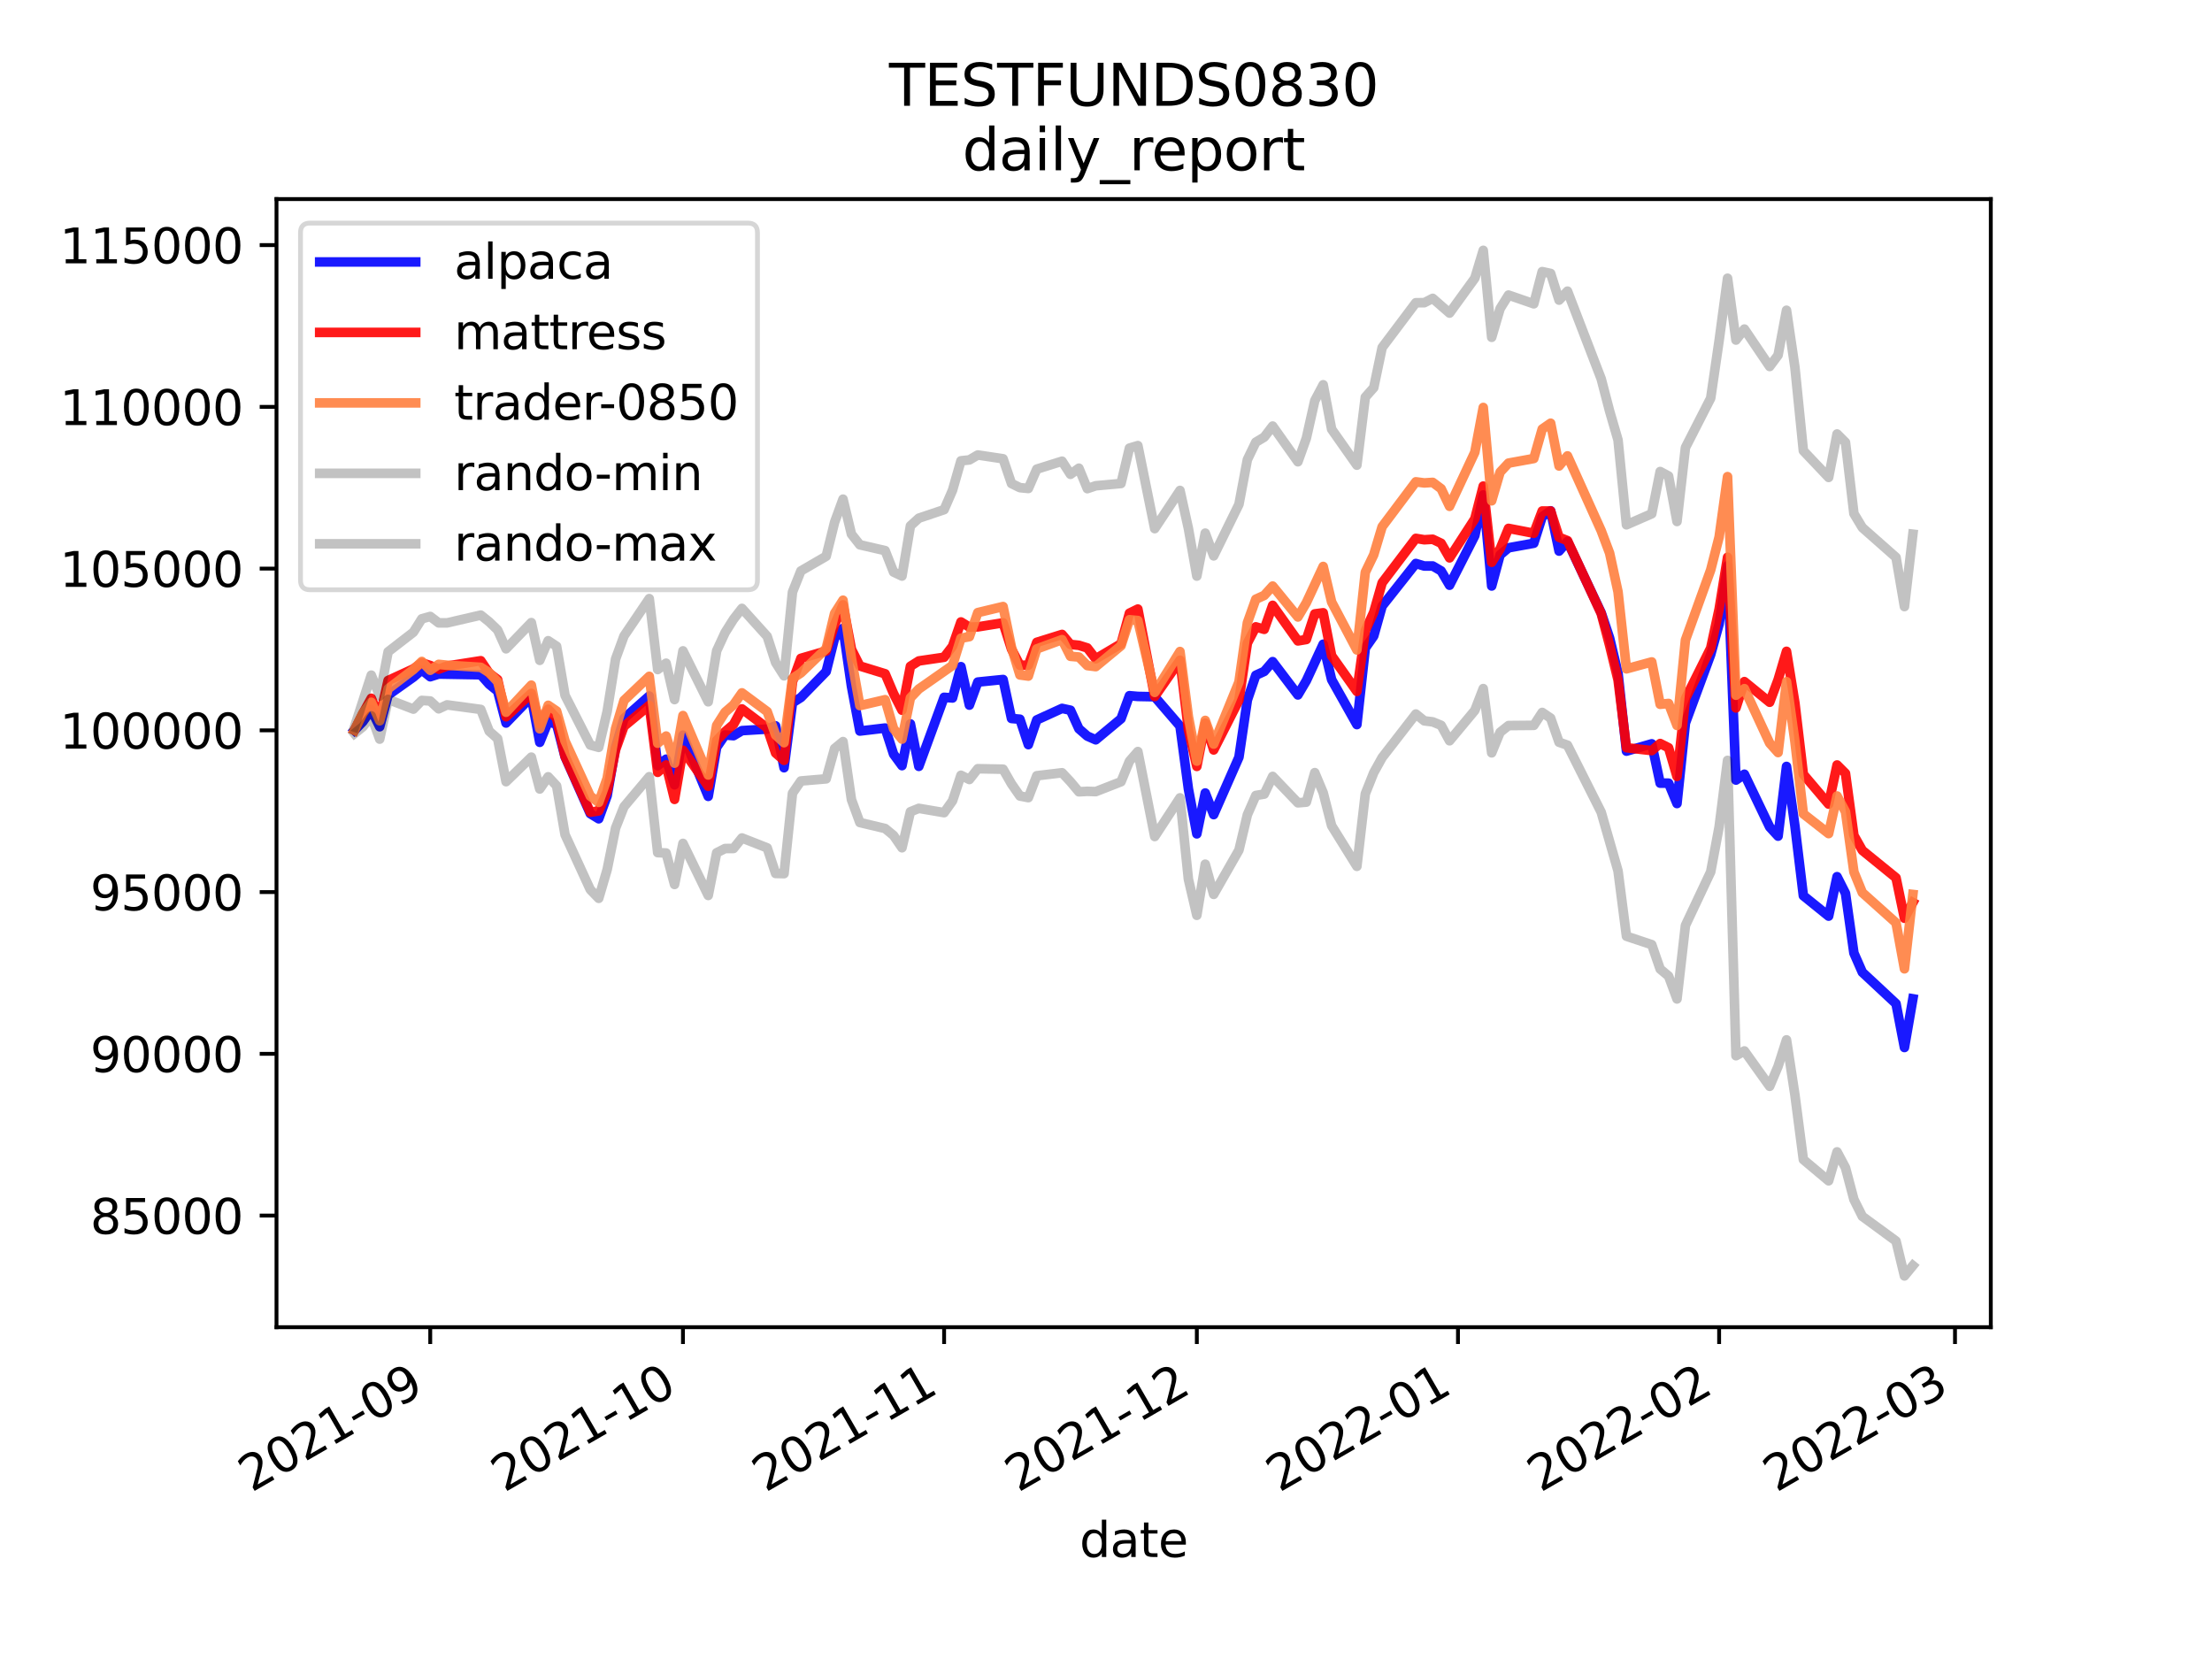 <?xml version="1.0" encoding="utf-8" standalone="no"?>
<!DOCTYPE svg PUBLIC "-//W3C//DTD SVG 1.1//EN"
  "http://www.w3.org/Graphics/SVG/1.1/DTD/svg11.dtd">
<svg height="345.6pt" version="1.1" viewBox="0 0 460.8 345.6" width="460.8pt" xmlns="http://www.w3.org/2000/svg" xmlns:xlink="http://www.w3.org/1999/xlink">
 <defs>
  <style type="text/css">*{stroke-linecap:butt;stroke-linejoin:round;}</style>
 </defs>
 <g id="figure_1">
  <g id="patch_1">
   <path d="M 0 345.6 
L 460.8 345.6 
L 460.8 0 
L 0 0 
z
" style="fill:#ffffff;"/>
  </g>
  <g id="axes_1">
   <g id="patch_2">
    <path d="M 57.6 276.48 
L 414.72 276.48 
L 414.72 41.472 
L 57.6 41.472 
z
" style="fill:#ffffff;"/>
   </g>
   <g id="matplotlib.axis_1">
    <g id="xtick_1">
     <g id="line2d_1">
      <defs>
       <path d="M 0 0 
L 0 3.5 
" id="m230195c3bd" style="stroke:#000000;stroke-width:0.8;"/>
      </defs>
      <g>
       <use style="stroke:#000000;stroke-width:0.8;" x="89.627" xlink:href="#m230195c3bd" y="276.48"/>
      </g>
     </g>
     <g id="text_1">
      <!-- 2021-09 -->
      <g transform="translate(52.402 310.952)rotate(-30)scale(0.1 -0.1)">
       <defs>
        <path d="M 1228 531 
L 3431 531 
L 3431 0 
L 469 0 
L 469 531 
Q 828 903 1448 1529 
Q 2069 2156 2228 2338 
Q 2531 2678 2651 2914 
Q 2772 3150 2772 3378 
Q 2772 3750 2511 3984 
Q 2250 4219 1831 4219 
Q 1534 4219 1204 4116 
Q 875 4013 500 3803 
L 500 4441 
Q 881 4594 1212 4672 
Q 1544 4750 1819 4750 
Q 2544 4750 2975 4387 
Q 3406 4025 3406 3419 
Q 3406 3131 3298 2873 
Q 3191 2616 2906 2266 
Q 2828 2175 2409 1742 
Q 1991 1309 1228 531 
z
" id="DejaVuSans-32" transform="scale(0.016)"/>
        <path d="M 2034 4250 
Q 1547 4250 1301 3770 
Q 1056 3291 1056 2328 
Q 1056 1369 1301 889 
Q 1547 409 2034 409 
Q 2525 409 2770 889 
Q 3016 1369 3016 2328 
Q 3016 3291 2770 3770 
Q 2525 4250 2034 4250 
z
M 2034 4750 
Q 2819 4750 3233 4129 
Q 3647 3509 3647 2328 
Q 3647 1150 3233 529 
Q 2819 -91 2034 -91 
Q 1250 -91 836 529 
Q 422 1150 422 2328 
Q 422 3509 836 4129 
Q 1250 4750 2034 4750 
z
" id="DejaVuSans-30" transform="scale(0.016)"/>
        <path d="M 794 531 
L 1825 531 
L 1825 4091 
L 703 3866 
L 703 4441 
L 1819 4666 
L 2450 4666 
L 2450 531 
L 3481 531 
L 3481 0 
L 794 0 
L 794 531 
z
" id="DejaVuSans-31" transform="scale(0.016)"/>
        <path d="M 313 2009 
L 1997 2009 
L 1997 1497 
L 313 1497 
L 313 2009 
z
" id="DejaVuSans-2d" transform="scale(0.016)"/>
        <path d="M 703 97 
L 703 672 
Q 941 559 1184 500 
Q 1428 441 1663 441 
Q 2288 441 2617 861 
Q 2947 1281 2994 2138 
Q 2813 1869 2534 1725 
Q 2256 1581 1919 1581 
Q 1219 1581 811 2004 
Q 403 2428 403 3163 
Q 403 3881 828 4315 
Q 1253 4750 1959 4750 
Q 2769 4750 3195 4129 
Q 3622 3509 3622 2328 
Q 3622 1225 3098 567 
Q 2575 -91 1691 -91 
Q 1453 -91 1209 -44 
Q 966 3 703 97 
z
M 1959 2075 
Q 2384 2075 2632 2365 
Q 2881 2656 2881 3163 
Q 2881 3666 2632 3958 
Q 2384 4250 1959 4250 
Q 1534 4250 1286 3958 
Q 1038 3666 1038 3163 
Q 1038 2656 1286 2365 
Q 1534 2075 1959 2075 
z
" id="DejaVuSans-39" transform="scale(0.016)"/>
       </defs>
       <use xlink:href="#DejaVuSans-32"/>
       <use x="63.623" xlink:href="#DejaVuSans-30"/>
       <use x="127.246" xlink:href="#DejaVuSans-32"/>
       <use x="190.869" xlink:href="#DejaVuSans-31"/>
       <use x="254.492" xlink:href="#DejaVuSans-2d"/>
       <use x="290.576" xlink:href="#DejaVuSans-30"/>
       <use x="354.199" xlink:href="#DejaVuSans-39"/>
      </g>
     </g>
    </g>
    <g id="xtick_2">
     <g id="line2d_2">
      <g>
       <use style="stroke:#000000;stroke-width:0.8;" x="142.273" xlink:href="#m230195c3bd" y="276.48"/>
      </g>
     </g>
     <g id="text_2">
      <!-- 2021-10 -->
      <g transform="translate(105.049 310.952)rotate(-30)scale(0.1 -0.1)">
       <use xlink:href="#DejaVuSans-32"/>
       <use x="63.623" xlink:href="#DejaVuSans-30"/>
       <use x="127.246" xlink:href="#DejaVuSans-32"/>
       <use x="190.869" xlink:href="#DejaVuSans-31"/>
       <use x="254.492" xlink:href="#DejaVuSans-2d"/>
       <use x="290.576" xlink:href="#DejaVuSans-31"/>
       <use x="354.199" xlink:href="#DejaVuSans-30"/>
      </g>
     </g>
    </g>
    <g id="xtick_3">
     <g id="line2d_3">
      <g>
       <use style="stroke:#000000;stroke-width:0.8;" x="196.675" xlink:href="#m230195c3bd" y="276.48"/>
      </g>
     </g>
     <g id="text_3">
      <!-- 2021-11 -->
      <g transform="translate(159.45 310.952)rotate(-30)scale(0.1 -0.1)">
       <use xlink:href="#DejaVuSans-32"/>
       <use x="63.623" xlink:href="#DejaVuSans-30"/>
       <use x="127.246" xlink:href="#DejaVuSans-32"/>
       <use x="190.869" xlink:href="#DejaVuSans-31"/>
       <use x="254.492" xlink:href="#DejaVuSans-2d"/>
       <use x="290.576" xlink:href="#DejaVuSans-31"/>
       <use x="354.199" xlink:href="#DejaVuSans-31"/>
      </g>
     </g>
    </g>
    <g id="xtick_4">
     <g id="line2d_4">
      <g>
       <use style="stroke:#000000;stroke-width:0.8;" x="249.322" xlink:href="#m230195c3bd" y="276.48"/>
      </g>
     </g>
     <g id="text_4">
      <!-- 2021-12 -->
      <g transform="translate(212.097 310.952)rotate(-30)scale(0.1 -0.1)">
       <use xlink:href="#DejaVuSans-32"/>
       <use x="63.623" xlink:href="#DejaVuSans-30"/>
       <use x="127.246" xlink:href="#DejaVuSans-32"/>
       <use x="190.869" xlink:href="#DejaVuSans-31"/>
       <use x="254.492" xlink:href="#DejaVuSans-2d"/>
       <use x="290.576" xlink:href="#DejaVuSans-31"/>
       <use x="354.199" xlink:href="#DejaVuSans-32"/>
      </g>
     </g>
    </g>
    <g id="xtick_5">
     <g id="line2d_5">
      <g>
       <use style="stroke:#000000;stroke-width:0.8;" x="303.723" xlink:href="#m230195c3bd" y="276.48"/>
      </g>
     </g>
     <g id="text_5">
      <!-- 2022-01 -->
      <g transform="translate(266.498 310.952)rotate(-30)scale(0.1 -0.1)">
       <use xlink:href="#DejaVuSans-32"/>
       <use x="63.623" xlink:href="#DejaVuSans-30"/>
       <use x="127.246" xlink:href="#DejaVuSans-32"/>
       <use x="190.869" xlink:href="#DejaVuSans-32"/>
       <use x="254.492" xlink:href="#DejaVuSans-2d"/>
       <use x="290.576" xlink:href="#DejaVuSans-30"/>
       <use x="354.199" xlink:href="#DejaVuSans-31"/>
      </g>
     </g>
    </g>
    <g id="xtick_6">
     <g id="line2d_6">
      <g>
       <use style="stroke:#000000;stroke-width:0.8;" x="358.125" xlink:href="#m230195c3bd" y="276.48"/>
      </g>
     </g>
     <g id="text_6">
      <!-- 2022-02 -->
      <g transform="translate(320.9 310.952)rotate(-30)scale(0.1 -0.1)">
       <use xlink:href="#DejaVuSans-32"/>
       <use x="63.623" xlink:href="#DejaVuSans-30"/>
       <use x="127.246" xlink:href="#DejaVuSans-32"/>
       <use x="190.869" xlink:href="#DejaVuSans-32"/>
       <use x="254.492" xlink:href="#DejaVuSans-2d"/>
       <use x="290.576" xlink:href="#DejaVuSans-30"/>
       <use x="354.199" xlink:href="#DejaVuSans-32"/>
      </g>
     </g>
    </g>
    <g id="xtick_7">
     <g id="line2d_7">
      <g>
       <use style="stroke:#000000;stroke-width:0.8;" x="407.262" xlink:href="#m230195c3bd" y="276.48"/>
      </g>
     </g>
     <g id="text_7">
      <!-- 2022-03 -->
      <g transform="translate(370.037 310.952)rotate(-30)scale(0.1 -0.1)">
       <defs>
        <path d="M 2597 2516 
Q 3050 2419 3304 2112 
Q 3559 1806 3559 1356 
Q 3559 666 3084 287 
Q 2609 -91 1734 -91 
Q 1441 -91 1130 -33 
Q 819 25 488 141 
L 488 750 
Q 750 597 1062 519 
Q 1375 441 1716 441 
Q 2309 441 2620 675 
Q 2931 909 2931 1356 
Q 2931 1769 2642 2001 
Q 2353 2234 1838 2234 
L 1294 2234 
L 1294 2753 
L 1863 2753 
Q 2328 2753 2575 2939 
Q 2822 3125 2822 3475 
Q 2822 3834 2567 4026 
Q 2313 4219 1838 4219 
Q 1578 4219 1281 4162 
Q 984 4106 628 3988 
L 628 4550 
Q 988 4650 1302 4700 
Q 1616 4750 1894 4750 
Q 2613 4750 3031 4423 
Q 3450 4097 3450 3541 
Q 3450 3153 3228 2886 
Q 3006 2619 2597 2516 
z
" id="DejaVuSans-33" transform="scale(0.016)"/>
       </defs>
       <use xlink:href="#DejaVuSans-32"/>
       <use x="63.623" xlink:href="#DejaVuSans-30"/>
       <use x="127.246" xlink:href="#DejaVuSans-32"/>
       <use x="190.869" xlink:href="#DejaVuSans-32"/>
       <use x="254.492" xlink:href="#DejaVuSans-2d"/>
       <use x="290.576" xlink:href="#DejaVuSans-30"/>
       <use x="354.199" xlink:href="#DejaVuSans-33"/>
      </g>
     </g>
    </g>
    <g id="text_8">
     <!-- date -->
     <g transform="translate(224.885 324.351)scale(0.1 -0.1)">
      <defs>
       <path d="M 2906 2969 
L 2906 4863 
L 3481 4863 
L 3481 0 
L 2906 0 
L 2906 525 
Q 2725 213 2448 61 
Q 2172 -91 1784 -91 
Q 1150 -91 751 415 
Q 353 922 353 1747 
Q 353 2572 751 3078 
Q 1150 3584 1784 3584 
Q 2172 3584 2448 3432 
Q 2725 3281 2906 2969 
z
M 947 1747 
Q 947 1113 1208 752 
Q 1469 391 1925 391 
Q 2381 391 2643 752 
Q 2906 1113 2906 1747 
Q 2906 2381 2643 2742 
Q 2381 3103 1925 3103 
Q 1469 3103 1208 2742 
Q 947 2381 947 1747 
z
" id="DejaVuSans-64" transform="scale(0.016)"/>
       <path d="M 2194 1759 
Q 1497 1759 1228 1600 
Q 959 1441 959 1056 
Q 959 750 1161 570 
Q 1363 391 1709 391 
Q 2188 391 2477 730 
Q 2766 1069 2766 1631 
L 2766 1759 
L 2194 1759 
z
M 3341 1997 
L 3341 0 
L 2766 0 
L 2766 531 
Q 2569 213 2275 61 
Q 1981 -91 1556 -91 
Q 1019 -91 701 211 
Q 384 513 384 1019 
Q 384 1609 779 1909 
Q 1175 2209 1959 2209 
L 2766 2209 
L 2766 2266 
Q 2766 2663 2505 2880 
Q 2244 3097 1772 3097 
Q 1472 3097 1187 3025 
Q 903 2953 641 2809 
L 641 3341 
Q 956 3463 1253 3523 
Q 1550 3584 1831 3584 
Q 2591 3584 2966 3190 
Q 3341 2797 3341 1997 
z
" id="DejaVuSans-61" transform="scale(0.016)"/>
       <path d="M 1172 4494 
L 1172 3500 
L 2356 3500 
L 2356 3053 
L 1172 3053 
L 1172 1153 
Q 1172 725 1289 603 
Q 1406 481 1766 481 
L 2356 481 
L 2356 0 
L 1766 0 
Q 1100 0 847 248 
Q 594 497 594 1153 
L 594 3053 
L 172 3053 
L 172 3500 
L 594 3500 
L 594 4494 
L 1172 4494 
z
" id="DejaVuSans-74" transform="scale(0.016)"/>
       <path d="M 3597 1894 
L 3597 1613 
L 953 1613 
Q 991 1019 1311 708 
Q 1631 397 2203 397 
Q 2534 397 2845 478 
Q 3156 559 3463 722 
L 3463 178 
Q 3153 47 2828 -22 
Q 2503 -91 2169 -91 
Q 1331 -91 842 396 
Q 353 884 353 1716 
Q 353 2575 817 3079 
Q 1281 3584 2069 3584 
Q 2775 3584 3186 3129 
Q 3597 2675 3597 1894 
z
M 3022 2063 
Q 3016 2534 2758 2815 
Q 2500 3097 2075 3097 
Q 1594 3097 1305 2825 
Q 1016 2553 972 2059 
L 3022 2063 
z
" id="DejaVuSans-65" transform="scale(0.016)"/>
      </defs>
      <use xlink:href="#DejaVuSans-64"/>
      <use x="63.477" xlink:href="#DejaVuSans-61"/>
      <use x="124.756" xlink:href="#DejaVuSans-74"/>
      <use x="163.965" xlink:href="#DejaVuSans-65"/>
     </g>
    </g>
   </g>
   <g id="matplotlib.axis_2">
    <g id="ytick_1">
     <g id="line2d_8">
      <defs>
       <path d="M 0 0 
L -3.5 0 
" id="mc265570538" style="stroke:#000000;stroke-width:0.8;"/>
      </defs>
      <g>
       <use style="stroke:#000000;stroke-width:0.8;" x="57.6" xlink:href="#mc265570538" y="253.23"/>
      </g>
     </g>
     <g id="text_9">
      <!-- 85000 -->
      <g transform="translate(18.788 257.03)scale(0.1 -0.1)">
       <defs>
        <path d="M 2034 2216 
Q 1584 2216 1326 1975 
Q 1069 1734 1069 1313 
Q 1069 891 1326 650 
Q 1584 409 2034 409 
Q 2484 409 2743 651 
Q 3003 894 3003 1313 
Q 3003 1734 2745 1975 
Q 2488 2216 2034 2216 
z
M 1403 2484 
Q 997 2584 770 2862 
Q 544 3141 544 3541 
Q 544 4100 942 4425 
Q 1341 4750 2034 4750 
Q 2731 4750 3128 4425 
Q 3525 4100 3525 3541 
Q 3525 3141 3298 2862 
Q 3072 2584 2669 2484 
Q 3125 2378 3379 2068 
Q 3634 1759 3634 1313 
Q 3634 634 3220 271 
Q 2806 -91 2034 -91 
Q 1263 -91 848 271 
Q 434 634 434 1313 
Q 434 1759 690 2068 
Q 947 2378 1403 2484 
z
M 1172 3481 
Q 1172 3119 1398 2916 
Q 1625 2713 2034 2713 
Q 2441 2713 2670 2916 
Q 2900 3119 2900 3481 
Q 2900 3844 2670 4047 
Q 2441 4250 2034 4250 
Q 1625 4250 1398 4047 
Q 1172 3844 1172 3481 
z
" id="DejaVuSans-38" transform="scale(0.016)"/>
        <path d="M 691 4666 
L 3169 4666 
L 3169 4134 
L 1269 4134 
L 1269 2991 
Q 1406 3038 1543 3061 
Q 1681 3084 1819 3084 
Q 2600 3084 3056 2656 
Q 3513 2228 3513 1497 
Q 3513 744 3044 326 
Q 2575 -91 1722 -91 
Q 1428 -91 1123 -41 
Q 819 9 494 109 
L 494 744 
Q 775 591 1075 516 
Q 1375 441 1709 441 
Q 2250 441 2565 725 
Q 2881 1009 2881 1497 
Q 2881 1984 2565 2268 
Q 2250 2553 1709 2553 
Q 1456 2553 1204 2497 
Q 953 2441 691 2322 
L 691 4666 
z
" id="DejaVuSans-35" transform="scale(0.016)"/>
       </defs>
       <use xlink:href="#DejaVuSans-38"/>
       <use x="63.623" xlink:href="#DejaVuSans-35"/>
       <use x="127.246" xlink:href="#DejaVuSans-30"/>
       <use x="190.869" xlink:href="#DejaVuSans-30"/>
       <use x="254.492" xlink:href="#DejaVuSans-30"/>
      </g>
     </g>
    </g>
    <g id="ytick_2">
     <g id="line2d_9">
      <g>
       <use style="stroke:#000000;stroke-width:0.8;" x="57.6" xlink:href="#mc265570538" y="219.535"/>
      </g>
     </g>
     <g id="text_10">
      <!-- 90000 -->
      <g transform="translate(18.788 223.334)scale(0.1 -0.1)">
       <use xlink:href="#DejaVuSans-39"/>
       <use x="63.623" xlink:href="#DejaVuSans-30"/>
       <use x="127.246" xlink:href="#DejaVuSans-30"/>
       <use x="190.869" xlink:href="#DejaVuSans-30"/>
       <use x="254.492" xlink:href="#DejaVuSans-30"/>
      </g>
     </g>
    </g>
    <g id="ytick_3">
     <g id="line2d_10">
      <g>
       <use style="stroke:#000000;stroke-width:0.8;" x="57.6" xlink:href="#mc265570538" y="185.839"/>
      </g>
     </g>
     <g id="text_11">
      <!-- 95000 -->
      <g transform="translate(18.788 189.639)scale(0.1 -0.1)">
       <use xlink:href="#DejaVuSans-39"/>
       <use x="63.623" xlink:href="#DejaVuSans-35"/>
       <use x="127.246" xlink:href="#DejaVuSans-30"/>
       <use x="190.869" xlink:href="#DejaVuSans-30"/>
       <use x="254.492" xlink:href="#DejaVuSans-30"/>
      </g>
     </g>
    </g>
    <g id="ytick_4">
     <g id="line2d_11">
      <g>
       <use style="stroke:#000000;stroke-width:0.8;" x="57.6" xlink:href="#mc265570538" y="152.144"/>
      </g>
     </g>
     <g id="text_12">
      <!-- 100000 -->
      <g transform="translate(12.425 155.943)scale(0.1 -0.1)">
       <use xlink:href="#DejaVuSans-31"/>
       <use x="63.623" xlink:href="#DejaVuSans-30"/>
       <use x="127.246" xlink:href="#DejaVuSans-30"/>
       <use x="190.869" xlink:href="#DejaVuSans-30"/>
       <use x="254.492" xlink:href="#DejaVuSans-30"/>
       <use x="318.115" xlink:href="#DejaVuSans-30"/>
      </g>
     </g>
    </g>
    <g id="ytick_5">
     <g id="line2d_12">
      <g>
       <use style="stroke:#000000;stroke-width:0.8;" x="57.6" xlink:href="#mc265570538" y="118.448"/>
      </g>
     </g>
     <g id="text_13">
      <!-- 105000 -->
      <g transform="translate(12.425 122.248)scale(0.1 -0.1)">
       <use xlink:href="#DejaVuSans-31"/>
       <use x="63.623" xlink:href="#DejaVuSans-30"/>
       <use x="127.246" xlink:href="#DejaVuSans-35"/>
       <use x="190.869" xlink:href="#DejaVuSans-30"/>
       <use x="254.492" xlink:href="#DejaVuSans-30"/>
       <use x="318.115" xlink:href="#DejaVuSans-30"/>
      </g>
     </g>
    </g>
    <g id="ytick_6">
     <g id="line2d_13">
      <g>
       <use style="stroke:#000000;stroke-width:0.8;" x="57.6" xlink:href="#mc265570538" y="84.753"/>
      </g>
     </g>
     <g id="text_14">
      <!-- 110000 -->
      <g transform="translate(12.425 88.552)scale(0.1 -0.1)">
       <use xlink:href="#DejaVuSans-31"/>
       <use x="63.623" xlink:href="#DejaVuSans-31"/>
       <use x="127.246" xlink:href="#DejaVuSans-30"/>
       <use x="190.869" xlink:href="#DejaVuSans-30"/>
       <use x="254.492" xlink:href="#DejaVuSans-30"/>
       <use x="318.115" xlink:href="#DejaVuSans-30"/>
      </g>
     </g>
    </g>
    <g id="ytick_7">
     <g id="line2d_14">
      <g>
       <use style="stroke:#000000;stroke-width:0.8;" x="57.6" xlink:href="#mc265570538" y="51.057"/>
      </g>
     </g>
     <g id="text_15">
      <!-- 115000 -->
      <g transform="translate(12.425 54.857)scale(0.1 -0.1)">
       <use xlink:href="#DejaVuSans-31"/>
       <use x="63.623" xlink:href="#DejaVuSans-31"/>
       <use x="127.246" xlink:href="#DejaVuSans-35"/>
       <use x="190.869" xlink:href="#DejaVuSans-30"/>
       <use x="254.492" xlink:href="#DejaVuSans-30"/>
       <use x="318.115" xlink:href="#DejaVuSans-30"/>
      </g>
     </g>
    </g>
   </g>
   <g id="line2d_15">
    <path clip-path="url(#p5eea9bafa0)" d="M 73.833 152.144 
L 75.588 150.332 
L 77.343 147.839 
L 79.097 151.392 
L 80.852 144.795 
L 86.117 141.058 
L 87.872 139.561 
L 89.627 140.975 
L 91.382 140.414 
L 100.156 140.566 
L 101.911 142.549 
L 103.666 143.972 
L 105.421 150.62 
L 110.685 145.166 
L 112.44 154.638 
L 114.195 150.326 
L 115.95 150.883 
L 117.705 157.625 
L 122.97 169.495 
L 124.725 170.567 
L 126.479 165.775 
L 128.234 155.709 
L 129.989 149.656 
L 135.254 144.992 
L 137.009 159.499 
L 138.764 158.153 
L 140.519 163.486 
L 142.273 153.164 
L 147.538 165.896 
L 149.293 155.662 
L 151.048 153.11 
L 152.803 153.256 
L 154.558 152.205 
L 159.822 151.883 
L 161.577 151.209 
L 163.332 159.929 
L 165.087 146.408 
L 166.842 145.296 
L 172.107 139.899 
L 173.861 132.912 
L 175.616 130.887 
L 177.371 142.948 
L 179.126 152.289 
L 184.391 151.666 
L 186.146 157.103 
L 187.901 159.495 
L 189.655 150.801 
L 191.41 159.645 
L 196.675 145.265 
L 198.43 145.399 
L 200.185 138.877 
L 201.94 146.891 
L 203.695 142.088 
L 208.959 141.552 
L 210.714 149.671 
L 212.469 149.825 
L 214.224 155.121 
L 215.979 149.977 
L 221.243 147.571 
L 222.998 147.951 
L 224.753 151.813 
L 226.508 153.343 
L 228.263 154.113 
L 233.528 149.729 
L 235.283 144.925 
L 237.037 145.079 
L 240.547 145.146 
L 245.812 151.255 
L 247.567 164.345 
L 249.322 173.708 
L 251.077 165.196 
L 252.831 169.699 
L 258.096 157.734 
L 259.851 145.821 
L 261.606 140.669 
L 263.361 139.87 
L 265.116 137.829 
L 270.38 144.769 
L 272.135 141.798 
L 275.645 134.202 
L 277.4 141.581 
L 282.665 150.944 
L 284.419 135.005 
L 286.174 132.487 
L 287.929 126.252 
L 294.949 117.384 
L 296.704 117.912 
L 298.459 117.904 
L 300.213 118.932 
L 301.968 121.914 
L 307.233 111.586 
L 308.988 103.111 
L 310.743 122.074 
L 312.498 115.591 
L 314.253 114.119 
L 319.517 113.165 
L 321.272 107.654 
L 323.027 106.414 
L 324.782 114.802 
L 326.537 112.788 
L 333.556 127.653 
L 335.311 132.917 
L 337.066 140.25 
L 338.821 156.476 
L 344.086 154.949 
L 345.841 163.144 
L 347.595 163.146 
L 349.35 167.392 
L 351.105 150.621 
L 356.37 136.358 
L 358.125 130.007 
L 359.88 117.859 
L 361.635 162.501 
L 363.389 161.286 
L 368.654 172.277 
L 370.409 174.185 
L 372.164 159.662 
L 373.919 172.095 
L 375.674 186.595 
L 380.938 190.843 
L 382.693 182.63 
L 384.448 186.102 
L 386.203 198.541 
L 387.958 202.54 
L 394.977 209.084 
L 396.732 218.215 
L 398.487 208.075 
L 398.487 208.075 
" style="fill:none;stroke:#0000ff;stroke-linecap:square;stroke-opacity:0.9;stroke-width:2;"/>
   </g>
   <g id="line2d_16">
    <path clip-path="url(#p5eea9bafa0)" d="M 73.833 152.144 
L 75.588 148.658 
L 77.343 145.468 
L 79.097 149.557 
L 80.852 141.757 
L 86.117 139.339 
L 87.872 138.081 
L 89.627 138.636 
L 91.382 139.402 
L 93.137 138.746 
L 100.156 137.642 
L 101.911 140.243 
L 103.666 141.569 
L 105.421 149.313 
L 110.685 144.449 
L 112.44 150.783 
L 114.195 147.745 
L 115.95 149.65 
L 117.705 157.573 
L 122.97 169.198 
L 124.725 168.929 
L 126.479 164.876 
L 128.234 156.197 
L 129.989 151.299 
L 135.254 146.943 
L 137.009 160.887 
L 138.764 159.349 
L 140.519 166.526 
L 142.273 156.278 
L 147.538 163.807 
L 149.293 154.27 
L 151.048 152.417 
L 152.803 150.919 
L 154.558 147.675 
L 159.822 151.649 
L 161.577 156.87 
L 163.332 158.393 
L 165.087 142.029 
L 166.842 137.144 
L 172.107 135.614 
L 173.861 130.157 
L 175.616 126.009 
L 177.371 135.257 
L 179.126 138.74 
L 184.391 140.36 
L 186.146 144.497 
L 187.901 147.95 
L 189.655 138.793 
L 191.41 137.688 
L 196.675 136.917 
L 198.43 134.625 
L 200.185 129.561 
L 201.94 130.638 
L 203.695 130.589 
L 208.959 129.743 
L 210.714 135.219 
L 212.469 138.578 
L 214.224 138.569 
L 215.979 133.806 
L 221.243 132.163 
L 222.998 134.247 
L 224.753 134.428 
L 226.508 134.975 
L 228.263 137.239 
L 233.528 134.119 
L 235.283 127.736 
L 237.037 126.878 
L 240.547 145.1 
L 245.812 137.544 
L 247.567 152.008 
L 249.322 159.657 
L 251.077 150.652 
L 252.831 156.226 
L 258.096 145.859 
L 259.851 133.971 
L 261.606 130.585 
L 263.361 131.103 
L 265.116 126.106 
L 270.38 133.515 
L 272.135 133.217 
L 273.89 127.886 
L 275.645 127.653 
L 277.4 136.601 
L 282.665 144.034 
L 284.419 131.38 
L 286.174 127.546 
L 287.929 121.406 
L 294.949 112.152 
L 296.704 112.442 
L 298.459 112.339 
L 300.213 113.17 
L 301.968 116.214 
L 307.233 108.076 
L 308.988 101.261 
L 310.743 117.133 
L 312.498 114.356 
L 314.253 110.072 
L 319.517 111.085 
L 321.272 106.452 
L 323.027 106.452 
L 324.782 111.931 
L 326.537 112.623 
L 333.556 127.805 
L 335.311 134.44 
L 337.066 141.656 
L 338.821 155.762 
L 344.086 156.364 
L 345.841 154.889 
L 347.595 155.772 
L 349.35 161.74 
L 351.105 145.558 
L 356.37 135.008 
L 358.125 126.882 
L 359.88 116.089 
L 361.635 147.476 
L 363.389 141.992 
L 368.654 146.293 
L 370.409 141.61 
L 372.164 135.685 
L 373.919 146.501 
L 375.674 161.309 
L 380.938 167.511 
L 382.693 159.358 
L 384.448 161.112 
L 386.203 174.046 
L 387.958 177.154 
L 394.977 182.858 
L 396.732 191.288 
L 398.487 188.024 
L 398.487 188.024 
" style="fill:none;stroke:#ff0000;stroke-linecap:square;stroke-opacity:0.9;stroke-width:2;"/>
   </g>
   <g id="line2d_17">
    <path clip-path="url(#p5eea9bafa0)" d="M 73.833 152.144 
L 75.588 148.563 
L 77.343 146.303 
L 79.097 150.153 
L 80.852 143.497 
L 86.117 139.478 
L 87.872 137.794 
L 89.627 139.624 
L 91.382 138.399 
L 93.137 138.574 
L 100.156 139.016 
L 101.911 140.127 
L 103.666 142.013 
L 105.421 148.372 
L 110.685 142.729 
L 112.44 151.82 
L 114.195 146.928 
L 115.95 148.124 
L 117.705 154.371 
L 122.97 165.85 
L 124.725 167.149 
L 126.479 162.152 
L 128.234 151.791 
L 129.989 145.915 
L 135.254 140.895 
L 137.009 154.83 
L 138.764 153.335 
L 140.519 158.976 
L 142.273 149.062 
L 147.538 161.444 
L 149.293 151.121 
L 151.048 148.359 
L 152.803 146.843 
L 154.558 144.336 
L 159.822 148.238 
L 161.577 153.112 
L 163.332 154.714 
L 165.087 141.34 
L 166.842 140.177 
L 172.107 135.11 
L 173.861 127.782 
L 175.616 125.038 
L 177.371 137.181 
L 179.126 146.994 
L 184.391 145.759 
L 186.146 151.813 
L 187.901 153.972 
L 189.655 145.372 
L 191.41 143.53 
L 198.43 138.624 
L 200.185 132.951 
L 201.94 132.631 
L 203.695 127.617 
L 208.959 126.357 
L 210.714 134.876 
L 212.469 140.604 
L 214.224 140.839 
L 215.979 135.182 
L 221.243 133.252 
L 222.998 136.722 
L 224.753 136.871 
L 226.508 138.651 
L 228.263 138.87 
L 233.528 134.52 
L 235.283 129.104 
L 237.037 129.27 
L 240.547 144.239 
L 245.812 135.723 
L 247.567 149.313 
L 249.322 158.555 
L 251.077 150.077 
L 252.831 155.004 
L 258.096 142.072 
L 259.851 129.738 
L 261.606 124.827 
L 263.361 124.035 
L 265.116 122.091 
L 270.38 128.527 
L 272.135 125.557 
L 275.645 118.005 
L 277.4 125.414 
L 282.665 135.396 
L 284.419 119.216 
L 286.174 115.569 
L 287.929 109.718 
L 294.949 100.373 
L 296.704 100.604 
L 298.459 100.49 
L 300.213 101.805 
L 301.968 105.476 
L 307.233 94.216 
L 308.988 84.882 
L 310.743 104.323 
L 312.498 98.359 
L 314.253 96.476 
L 319.517 95.517 
L 321.272 89.384 
L 323.027 88.165 
L 324.782 97.071 
L 326.537 94.969 
L 333.556 110.547 
L 335.311 115.217 
L 337.066 123.296 
L 338.821 139.331 
L 344.086 137.891 
L 345.841 146.717 
L 347.595 146.542 
L 349.35 151.117 
L 351.105 133.333 
L 356.37 118.722 
L 358.125 111.867 
L 359.88 99.293 
L 361.635 144.827 
L 363.389 143.461 
L 368.654 154.809 
L 370.409 156.769 
L 372.164 142.006 
L 373.919 154.508 
L 375.674 169.534 
L 380.938 173.653 
L 382.693 165.82 
L 384.448 169.107 
L 386.203 181.644 
L 387.958 185.952 
L 394.977 192.24 
L 396.732 201.823 
L 398.487 186.331 
L 398.487 186.331 
" style="fill:none;stroke:#ff8040;stroke-linecap:square;stroke-opacity:0.9;stroke-width:2;"/>
   </g>
   <g id="line2d_18">
    <path clip-path="url(#p5eea9bafa0)" d="M 73.833 152.818 
L 75.588 151.404 
L 77.343 149.13 
L 79.097 153.974 
L 80.852 145.697 
L 86.117 147.72 
L 87.872 145.913 
L 89.627 146.029 
L 91.382 147.658 
L 93.137 146.837 
L 100.156 147.788 
L 101.911 152.321 
L 103.666 153.873 
L 105.421 162.838 
L 110.685 157.724 
L 112.44 164.361 
L 114.195 161.819 
L 115.95 163.698 
L 117.705 173.866 
L 122.97 185.323 
L 124.725 187.135 
L 126.479 181.16 
L 128.234 172.509 
L 129.989 168.057 
L 135.254 161.799 
L 137.009 177.618 
L 138.764 177.699 
L 140.519 184.25 
L 142.273 175.695 
L 147.538 186.539 
L 149.293 177.65 
L 151.048 176.765 
L 152.803 176.751 
L 154.558 174.565 
L 159.822 176.626 
L 161.577 181.958 
L 163.332 181.994 
L 165.087 165.246 
L 166.842 162.694 
L 172.107 162.246 
L 173.861 155.935 
L 175.616 154.485 
L 177.371 166.57 
L 179.126 171.346 
L 184.391 172.595 
L 186.146 174.041 
L 187.901 176.601 
L 189.655 169.102 
L 191.41 168.392 
L 196.675 169.292 
L 198.43 166.824 
L 200.185 161.507 
L 201.94 162.38 
L 203.695 160.138 
L 208.959 160.236 
L 210.714 163.302 
L 212.469 165.823 
L 214.224 166.161 
L 215.979 161.605 
L 221.243 160.978 
L 222.998 162.849 
L 224.753 164.944 
L 226.508 164.849 
L 228.263 164.906 
L 233.528 162.851 
L 235.283 158.572 
L 237.037 156.561 
L 240.547 174.263 
L 245.812 166.207 
L 247.567 183.166 
L 249.322 190.673 
L 251.077 180.028 
L 252.831 186.313 
L 258.096 177.089 
L 259.851 169.724 
L 261.606 165.712 
L 263.361 165.426 
L 265.116 161.741 
L 270.38 167.244 
L 272.135 167.097 
L 273.89 160.954 
L 275.645 165.147 
L 277.4 172.011 
L 282.665 180.474 
L 284.419 165.374 
L 286.174 160.966 
L 287.929 157.807 
L 294.949 148.743 
L 296.704 150.163 
L 298.459 150.378 
L 300.213 151.099 
L 301.968 154.316 
L 307.233 147.986 
L 308.988 143.445 
L 310.743 156.833 
L 312.498 152.547 
L 314.253 151.148 
L 319.517 151.103 
L 321.272 148.412 
L 323.027 149.6 
L 324.782 154.622 
L 326.537 155.237 
L 333.556 169.192 
L 337.066 181.43 
L 338.821 195.033 
L 344.086 196.785 
L 345.841 201.871 
L 347.595 203.339 
L 349.35 208.098 
L 351.105 192.789 
L 356.37 181.626 
L 358.125 172.246 
L 359.88 158.402 
L 361.635 219.924 
L 363.389 218.932 
L 368.654 226.297 
L 370.409 222.128 
L 372.164 216.626 
L 373.919 228.129 
L 375.674 241.566 
L 380.938 245.984 
L 382.693 239.955 
L 384.448 243.256 
L 386.203 249.876 
L 387.958 253.391 
L 394.977 258.533 
L 396.732 265.798 
L 398.487 263.652 
L 398.487 263.652 
" style="fill:none;stroke:#0d0d0d;stroke-linecap:square;stroke-opacity:0.25;stroke-width:2;"/>
   </g>
   <g id="line2d_19">
    <path clip-path="url(#p5eea9bafa0)" d="M 73.833 151.47 
L 77.343 140.646 
L 79.097 144.988 
L 80.852 135.778 
L 86.117 131.703 
L 87.872 128.908 
L 89.627 128.417 
L 91.382 129.758 
L 93.137 129.76 
L 100.156 128.138 
L 101.911 129.549 
L 103.666 131.238 
L 105.421 135.157 
L 110.685 129.7 
L 112.44 137.559 
L 114.195 133.473 
L 115.95 134.628 
L 117.705 144.852 
L 122.97 155.205 
L 124.725 155.684 
L 126.479 148.221 
L 128.234 137.295 
L 129.989 132.487 
L 135.254 124.704 
L 137.009 139.475 
L 138.764 138.159 
L 140.519 145.737 
L 142.273 135.588 
L 147.538 146.196 
L 149.293 135.577 
L 151.048 131.781 
L 152.803 128.996 
L 154.558 126.74 
L 159.822 132.569 
L 161.577 138.014 
L 163.332 140.785 
L 165.087 123.338 
L 166.842 118.935 
L 172.107 115.878 
L 173.861 108.792 
L 175.616 103.984 
L 177.371 111.269 
L 179.126 113.492 
L 184.391 114.702 
L 186.146 119.166 
L 187.901 119.998 
L 189.655 109.548 
L 191.41 107.947 
L 196.675 106.173 
L 198.43 102.122 
L 200.185 95.994 
L 201.94 95.808 
L 203.695 94.781 
L 208.959 95.572 
L 210.714 100.73 
L 212.469 101.586 
L 214.224 101.758 
L 215.979 97.733 
L 221.243 96.077 
L 222.998 98.807 
L 224.753 97.534 
L 226.508 101.792 
L 228.263 101.196 
L 233.528 100.721 
L 235.283 93.352 
L 237.037 92.829 
L 240.547 110.122 
L 245.812 102.169 
L 247.567 110.098 
L 249.322 120.009 
L 251.077 111.065 
L 252.831 115.797 
L 258.096 105.065 
L 259.851 95.743 
L 261.606 92.116 
L 263.361 91.065 
L 265.116 88.761 
L 270.38 96.191 
L 272.135 91.291 
L 273.89 83.471 
L 275.645 80.156 
L 277.4 89.415 
L 282.665 96.901 
L 284.419 82.738 
L 286.174 80.757 
L 287.929 72.396 
L 294.949 63.064 
L 296.704 63.057 
L 298.459 62.155 
L 301.968 65.221 
L 307.233 57.958 
L 308.988 52.154 
L 310.743 70.267 
L 312.498 64.293 
L 314.253 61.469 
L 319.517 63.289 
L 321.272 56.582 
L 323.027 56.966 
L 324.782 62.519 
L 326.537 60.653 
L 333.556 78.91 
L 335.311 85.642 
L 337.066 91.663 
L 338.821 109.325 
L 344.086 107.022 
L 345.841 98.228 
L 347.595 99.169 
L 349.35 108.636 
L 351.105 93.249 
L 356.37 82.95 
L 358.125 70.944 
L 359.88 57.959 
L 361.635 70.839 
L 363.389 68.553 
L 368.654 76.348 
L 370.409 73.98 
L 372.164 64.635 
L 373.919 76.562 
L 375.674 93.901 
L 380.938 99.454 
L 382.693 90.409 
L 384.448 92.161 
L 386.203 106.995 
L 387.958 109.91 
L 394.977 116.109 
L 396.732 126.362 
L 398.487 111.282 
L 398.487 111.282 
" style="fill:none;stroke:#0d0d0d;stroke-linecap:square;stroke-opacity:0.25;stroke-width:2;"/>
   </g>
   <g id="patch_3">
    <path d="M 57.6 276.48 
L 57.6 41.472 
" style="fill:none;stroke:#000000;stroke-linecap:square;stroke-linejoin:miter;stroke-width:0.8;"/>
   </g>
   <g id="patch_4">
    <path d="M 414.72 276.48 
L 414.72 41.472 
" style="fill:none;stroke:#000000;stroke-linecap:square;stroke-linejoin:miter;stroke-width:0.8;"/>
   </g>
   <g id="patch_5">
    <path d="M 57.6 276.48 
L 414.72 276.48 
" style="fill:none;stroke:#000000;stroke-linecap:square;stroke-linejoin:miter;stroke-width:0.8;"/>
   </g>
   <g id="patch_6">
    <path d="M 57.6 41.472 
L 414.72 41.472 
" style="fill:none;stroke:#000000;stroke-linecap:square;stroke-linejoin:miter;stroke-width:0.8;"/>
   </g>
   <g id="text_16">
    <!-- TESTFUNDS0830 -->
    <g transform="translate(185.2 22.035)scale(0.12 -0.12)">
     <defs>
      <path d="M -19 4666 
L 3928 4666 
L 3928 4134 
L 2272 4134 
L 2272 0 
L 1638 0 
L 1638 4134 
L -19 4134 
L -19 4666 
z
" id="DejaVuSans-54" transform="scale(0.016)"/>
      <path d="M 628 4666 
L 3578 4666 
L 3578 4134 
L 1259 4134 
L 1259 2753 
L 3481 2753 
L 3481 2222 
L 1259 2222 
L 1259 531 
L 3634 531 
L 3634 0 
L 628 0 
L 628 4666 
z
" id="DejaVuSans-45" transform="scale(0.016)"/>
      <path d="M 3425 4513 
L 3425 3897 
Q 3066 4069 2747 4153 
Q 2428 4238 2131 4238 
Q 1616 4238 1336 4038 
Q 1056 3838 1056 3469 
Q 1056 3159 1242 3001 
Q 1428 2844 1947 2747 
L 2328 2669 
Q 3034 2534 3370 2195 
Q 3706 1856 3706 1288 
Q 3706 609 3251 259 
Q 2797 -91 1919 -91 
Q 1588 -91 1214 -16 
Q 841 59 441 206 
L 441 856 
Q 825 641 1194 531 
Q 1563 422 1919 422 
Q 2459 422 2753 634 
Q 3047 847 3047 1241 
Q 3047 1584 2836 1778 
Q 2625 1972 2144 2069 
L 1759 2144 
Q 1053 2284 737 2584 
Q 422 2884 422 3419 
Q 422 4038 858 4394 
Q 1294 4750 2059 4750 
Q 2388 4750 2728 4690 
Q 3069 4631 3425 4513 
z
" id="DejaVuSans-53" transform="scale(0.016)"/>
      <path d="M 628 4666 
L 3309 4666 
L 3309 4134 
L 1259 4134 
L 1259 2759 
L 3109 2759 
L 3109 2228 
L 1259 2228 
L 1259 0 
L 628 0 
L 628 4666 
z
" id="DejaVuSans-46" transform="scale(0.016)"/>
      <path d="M 556 4666 
L 1191 4666 
L 1191 1831 
Q 1191 1081 1462 751 
Q 1734 422 2344 422 
Q 2950 422 3222 751 
Q 3494 1081 3494 1831 
L 3494 4666 
L 4128 4666 
L 4128 1753 
Q 4128 841 3676 375 
Q 3225 -91 2344 -91 
Q 1459 -91 1007 375 
Q 556 841 556 1753 
L 556 4666 
z
" id="DejaVuSans-55" transform="scale(0.016)"/>
      <path d="M 628 4666 
L 1478 4666 
L 3547 763 
L 3547 4666 
L 4159 4666 
L 4159 0 
L 3309 0 
L 1241 3903 
L 1241 0 
L 628 0 
L 628 4666 
z
" id="DejaVuSans-4e" transform="scale(0.016)"/>
      <path d="M 1259 4147 
L 1259 519 
L 2022 519 
Q 2988 519 3436 956 
Q 3884 1394 3884 2338 
Q 3884 3275 3436 3711 
Q 2988 4147 2022 4147 
L 1259 4147 
z
M 628 4666 
L 1925 4666 
Q 3281 4666 3915 4102 
Q 4550 3538 4550 2338 
Q 4550 1131 3912 565 
Q 3275 0 1925 0 
L 628 0 
L 628 4666 
z
" id="DejaVuSans-44" transform="scale(0.016)"/>
     </defs>
     <use xlink:href="#DejaVuSans-54"/>
     <use x="61.084" xlink:href="#DejaVuSans-45"/>
     <use x="124.268" xlink:href="#DejaVuSans-53"/>
     <use x="187.744" xlink:href="#DejaVuSans-54"/>
     <use x="248.828" xlink:href="#DejaVuSans-46"/>
     <use x="306.348" xlink:href="#DejaVuSans-55"/>
     <use x="379.541" xlink:href="#DejaVuSans-4e"/>
     <use x="454.346" xlink:href="#DejaVuSans-44"/>
     <use x="531.348" xlink:href="#DejaVuSans-53"/>
     <use x="594.824" xlink:href="#DejaVuSans-30"/>
     <use x="658.447" xlink:href="#DejaVuSans-38"/>
     <use x="722.07" xlink:href="#DejaVuSans-33"/>
     <use x="785.693" xlink:href="#DejaVuSans-30"/>
    </g>
    <!-- daily_report -->
    <g transform="translate(200.467 35.472)scale(0.12 -0.12)">
     <defs>
      <path d="M 603 3500 
L 1178 3500 
L 1178 0 
L 603 0 
L 603 3500 
z
M 603 4863 
L 1178 4863 
L 1178 4134 
L 603 4134 
L 603 4863 
z
" id="DejaVuSans-69" transform="scale(0.016)"/>
      <path d="M 603 4863 
L 1178 4863 
L 1178 0 
L 603 0 
L 603 4863 
z
" id="DejaVuSans-6c" transform="scale(0.016)"/>
      <path d="M 2059 -325 
Q 1816 -950 1584 -1140 
Q 1353 -1331 966 -1331 
L 506 -1331 
L 506 -850 
L 844 -850 
Q 1081 -850 1212 -737 
Q 1344 -625 1503 -206 
L 1606 56 
L 191 3500 
L 800 3500 
L 1894 763 
L 2988 3500 
L 3597 3500 
L 2059 -325 
z
" id="DejaVuSans-79" transform="scale(0.016)"/>
      <path d="M 3263 -1063 
L 3263 -1509 
L -63 -1509 
L -63 -1063 
L 3263 -1063 
z
" id="DejaVuSans-5f" transform="scale(0.016)"/>
      <path d="M 2631 2963 
Q 2534 3019 2420 3045 
Q 2306 3072 2169 3072 
Q 1681 3072 1420 2755 
Q 1159 2438 1159 1844 
L 1159 0 
L 581 0 
L 581 3500 
L 1159 3500 
L 1159 2956 
Q 1341 3275 1631 3429 
Q 1922 3584 2338 3584 
Q 2397 3584 2469 3576 
Q 2541 3569 2628 3553 
L 2631 2963 
z
" id="DejaVuSans-72" transform="scale(0.016)"/>
      <path d="M 1159 525 
L 1159 -1331 
L 581 -1331 
L 581 3500 
L 1159 3500 
L 1159 2969 
Q 1341 3281 1617 3432 
Q 1894 3584 2278 3584 
Q 2916 3584 3314 3078 
Q 3713 2572 3713 1747 
Q 3713 922 3314 415 
Q 2916 -91 2278 -91 
Q 1894 -91 1617 61 
Q 1341 213 1159 525 
z
M 3116 1747 
Q 3116 2381 2855 2742 
Q 2594 3103 2138 3103 
Q 1681 3103 1420 2742 
Q 1159 2381 1159 1747 
Q 1159 1113 1420 752 
Q 1681 391 2138 391 
Q 2594 391 2855 752 
Q 3116 1113 3116 1747 
z
" id="DejaVuSans-70" transform="scale(0.016)"/>
      <path d="M 1959 3097 
Q 1497 3097 1228 2736 
Q 959 2375 959 1747 
Q 959 1119 1226 758 
Q 1494 397 1959 397 
Q 2419 397 2687 759 
Q 2956 1122 2956 1747 
Q 2956 2369 2687 2733 
Q 2419 3097 1959 3097 
z
M 1959 3584 
Q 2709 3584 3137 3096 
Q 3566 2609 3566 1747 
Q 3566 888 3137 398 
Q 2709 -91 1959 -91 
Q 1206 -91 779 398 
Q 353 888 353 1747 
Q 353 2609 779 3096 
Q 1206 3584 1959 3584 
z
" id="DejaVuSans-6f" transform="scale(0.016)"/>
     </defs>
     <use xlink:href="#DejaVuSans-64"/>
     <use x="63.477" xlink:href="#DejaVuSans-61"/>
     <use x="124.756" xlink:href="#DejaVuSans-69"/>
     <use x="152.539" xlink:href="#DejaVuSans-6c"/>
     <use x="180.322" xlink:href="#DejaVuSans-79"/>
     <use x="239.502" xlink:href="#DejaVuSans-5f"/>
     <use x="289.502" xlink:href="#DejaVuSans-72"/>
     <use x="328.365" xlink:href="#DejaVuSans-65"/>
     <use x="389.889" xlink:href="#DejaVuSans-70"/>
     <use x="453.365" xlink:href="#DejaVuSans-6f"/>
     <use x="514.547" xlink:href="#DejaVuSans-72"/>
     <use x="555.66" xlink:href="#DejaVuSans-74"/>
    </g>
   </g>
   <g id="legend_1">
    <g id="patch_7">
     <path d="M 64.6 122.863 
L 155.792 122.863 
Q 157.792 122.863 157.792 120.863 
L 157.792 48.472 
Q 157.792 46.472 155.792 46.472 
L 64.6 46.472 
Q 62.6 46.472 62.6 48.472 
L 62.6 120.863 
Q 62.6 122.863 64.6 122.863 
z
" style="fill:#ffffff;opacity:0.8;stroke:#cccccc;stroke-linejoin:miter;"/>
    </g>
    <g id="line2d_20">
     <path d="M 66.6 54.57 
L 86.6 54.57 
" style="fill:none;stroke:#0000ff;stroke-linecap:square;stroke-opacity:0.9;stroke-width:2;"/>
    </g>
    <g id="line2d_21"/>
    <g id="text_17">
     <!-- alpaca -->
     <g transform="translate(94.6 58.07)scale(0.1 -0.1)">
      <defs>
       <path d="M 3122 3366 
L 3122 2828 
Q 2878 2963 2633 3030 
Q 2388 3097 2138 3097 
Q 1578 3097 1268 2742 
Q 959 2388 959 1747 
Q 959 1106 1268 751 
Q 1578 397 2138 397 
Q 2388 397 2633 464 
Q 2878 531 3122 666 
L 3122 134 
Q 2881 22 2623 -34 
Q 2366 -91 2075 -91 
Q 1284 -91 818 406 
Q 353 903 353 1747 
Q 353 2603 823 3093 
Q 1294 3584 2113 3584 
Q 2378 3584 2631 3529 
Q 2884 3475 3122 3366 
z
" id="DejaVuSans-63" transform="scale(0.016)"/>
      </defs>
      <use xlink:href="#DejaVuSans-61"/>
      <use x="61.279" xlink:href="#DejaVuSans-6c"/>
      <use x="89.062" xlink:href="#DejaVuSans-70"/>
      <use x="152.539" xlink:href="#DejaVuSans-61"/>
      <use x="213.818" xlink:href="#DejaVuSans-63"/>
      <use x="268.799" xlink:href="#DejaVuSans-61"/>
     </g>
    </g>
    <g id="line2d_22">
     <path d="M 66.6 69.249 
L 86.6 69.249 
" style="fill:none;stroke:#ff0000;stroke-linecap:square;stroke-opacity:0.9;stroke-width:2;"/>
    </g>
    <g id="line2d_23"/>
    <g id="text_18">
     <!-- mattress -->
     <g transform="translate(94.6 72.749)scale(0.1 -0.1)">
      <defs>
       <path d="M 3328 2828 
Q 3544 3216 3844 3400 
Q 4144 3584 4550 3584 
Q 5097 3584 5394 3201 
Q 5691 2819 5691 2113 
L 5691 0 
L 5113 0 
L 5113 2094 
Q 5113 2597 4934 2840 
Q 4756 3084 4391 3084 
Q 3944 3084 3684 2787 
Q 3425 2491 3425 1978 
L 3425 0 
L 2847 0 
L 2847 2094 
Q 2847 2600 2669 2842 
Q 2491 3084 2119 3084 
Q 1678 3084 1418 2786 
Q 1159 2488 1159 1978 
L 1159 0 
L 581 0 
L 581 3500 
L 1159 3500 
L 1159 2956 
Q 1356 3278 1631 3431 
Q 1906 3584 2284 3584 
Q 2666 3584 2933 3390 
Q 3200 3197 3328 2828 
z
" id="DejaVuSans-6d" transform="scale(0.016)"/>
       <path d="M 2834 3397 
L 2834 2853 
Q 2591 2978 2328 3040 
Q 2066 3103 1784 3103 
Q 1356 3103 1142 2972 
Q 928 2841 928 2578 
Q 928 2378 1081 2264 
Q 1234 2150 1697 2047 
L 1894 2003 
Q 2506 1872 2764 1633 
Q 3022 1394 3022 966 
Q 3022 478 2636 193 
Q 2250 -91 1575 -91 
Q 1294 -91 989 -36 
Q 684 19 347 128 
L 347 722 
Q 666 556 975 473 
Q 1284 391 1588 391 
Q 1994 391 2212 530 
Q 2431 669 2431 922 
Q 2431 1156 2273 1281 
Q 2116 1406 1581 1522 
L 1381 1569 
Q 847 1681 609 1914 
Q 372 2147 372 2553 
Q 372 3047 722 3315 
Q 1072 3584 1716 3584 
Q 2034 3584 2315 3537 
Q 2597 3491 2834 3397 
z
" id="DejaVuSans-73" transform="scale(0.016)"/>
      </defs>
      <use xlink:href="#DejaVuSans-6d"/>
      <use x="97.412" xlink:href="#DejaVuSans-61"/>
      <use x="158.691" xlink:href="#DejaVuSans-74"/>
      <use x="197.9" xlink:href="#DejaVuSans-74"/>
      <use x="237.109" xlink:href="#DejaVuSans-72"/>
      <use x="275.973" xlink:href="#DejaVuSans-65"/>
      <use x="337.496" xlink:href="#DejaVuSans-73"/>
      <use x="389.596" xlink:href="#DejaVuSans-73"/>
     </g>
    </g>
    <g id="line2d_24">
     <path d="M 66.6 83.927 
L 86.6 83.927 
" style="fill:none;stroke:#ff8040;stroke-linecap:square;stroke-opacity:0.9;stroke-width:2;"/>
    </g>
    <g id="line2d_25"/>
    <g id="text_19">
     <!-- trader-0850 -->
     <g transform="translate(94.6 87.427)scale(0.1 -0.1)">
      <use xlink:href="#DejaVuSans-74"/>
      <use x="39.209" xlink:href="#DejaVuSans-72"/>
      <use x="80.322" xlink:href="#DejaVuSans-61"/>
      <use x="141.602" xlink:href="#DejaVuSans-64"/>
      <use x="205.078" xlink:href="#DejaVuSans-65"/>
      <use x="266.602" xlink:href="#DejaVuSans-72"/>
      <use x="301.34" xlink:href="#DejaVuSans-2d"/>
      <use x="337.424" xlink:href="#DejaVuSans-30"/>
      <use x="401.047" xlink:href="#DejaVuSans-38"/>
      <use x="464.67" xlink:href="#DejaVuSans-35"/>
      <use x="528.293" xlink:href="#DejaVuSans-30"/>
     </g>
    </g>
    <g id="line2d_26">
     <path d="M 66.6 98.605 
L 86.6 98.605 
" style="fill:none;stroke:#0d0d0d;stroke-linecap:square;stroke-opacity:0.25;stroke-width:2;"/>
    </g>
    <g id="line2d_27"/>
    <g id="text_20">
     <!-- rando-min -->
     <g transform="translate(94.6 102.105)scale(0.1 -0.1)">
      <defs>
       <path d="M 3513 2113 
L 3513 0 
L 2938 0 
L 2938 2094 
Q 2938 2591 2744 2837 
Q 2550 3084 2163 3084 
Q 1697 3084 1428 2787 
Q 1159 2491 1159 1978 
L 1159 0 
L 581 0 
L 581 3500 
L 1159 3500 
L 1159 2956 
Q 1366 3272 1645 3428 
Q 1925 3584 2291 3584 
Q 2894 3584 3203 3211 
Q 3513 2838 3513 2113 
z
" id="DejaVuSans-6e" transform="scale(0.016)"/>
      </defs>
      <use xlink:href="#DejaVuSans-72"/>
      <use x="41.113" xlink:href="#DejaVuSans-61"/>
      <use x="102.393" xlink:href="#DejaVuSans-6e"/>
      <use x="165.771" xlink:href="#DejaVuSans-64"/>
      <use x="229.248" xlink:href="#DejaVuSans-6f"/>
      <use x="292.305" xlink:href="#DejaVuSans-2d"/>
      <use x="328.389" xlink:href="#DejaVuSans-6d"/>
      <use x="425.801" xlink:href="#DejaVuSans-69"/>
      <use x="453.584" xlink:href="#DejaVuSans-6e"/>
     </g>
    </g>
    <g id="line2d_28">
     <path d="M 66.6 113.283 
L 86.6 113.283 
" style="fill:none;stroke:#0d0d0d;stroke-linecap:square;stroke-opacity:0.25;stroke-width:2;"/>
    </g>
    <g id="line2d_29"/>
    <g id="text_21">
     <!-- rando-max -->
     <g transform="translate(94.6 116.783)scale(0.1 -0.1)">
      <defs>
       <path d="M 3513 3500 
L 2247 1797 
L 3578 0 
L 2900 0 
L 1881 1375 
L 863 0 
L 184 0 
L 1544 1831 
L 300 3500 
L 978 3500 
L 1906 2253 
L 2834 3500 
L 3513 3500 
z
" id="DejaVuSans-78" transform="scale(0.016)"/>
      </defs>
      <use xlink:href="#DejaVuSans-72"/>
      <use x="41.113" xlink:href="#DejaVuSans-61"/>
      <use x="102.393" xlink:href="#DejaVuSans-6e"/>
      <use x="165.771" xlink:href="#DejaVuSans-64"/>
      <use x="229.248" xlink:href="#DejaVuSans-6f"/>
      <use x="292.305" xlink:href="#DejaVuSans-2d"/>
      <use x="328.389" xlink:href="#DejaVuSans-6d"/>
      <use x="425.801" xlink:href="#DejaVuSans-61"/>
      <use x="487.08" xlink:href="#DejaVuSans-78"/>
     </g>
    </g>
   </g>
  </g>
 </g>
 <defs>
  <clipPath id="p5eea9bafa0">
   <rect height="235.008" width="357.12" x="57.6" y="41.472"/>
  </clipPath>
 </defs>
</svg>
